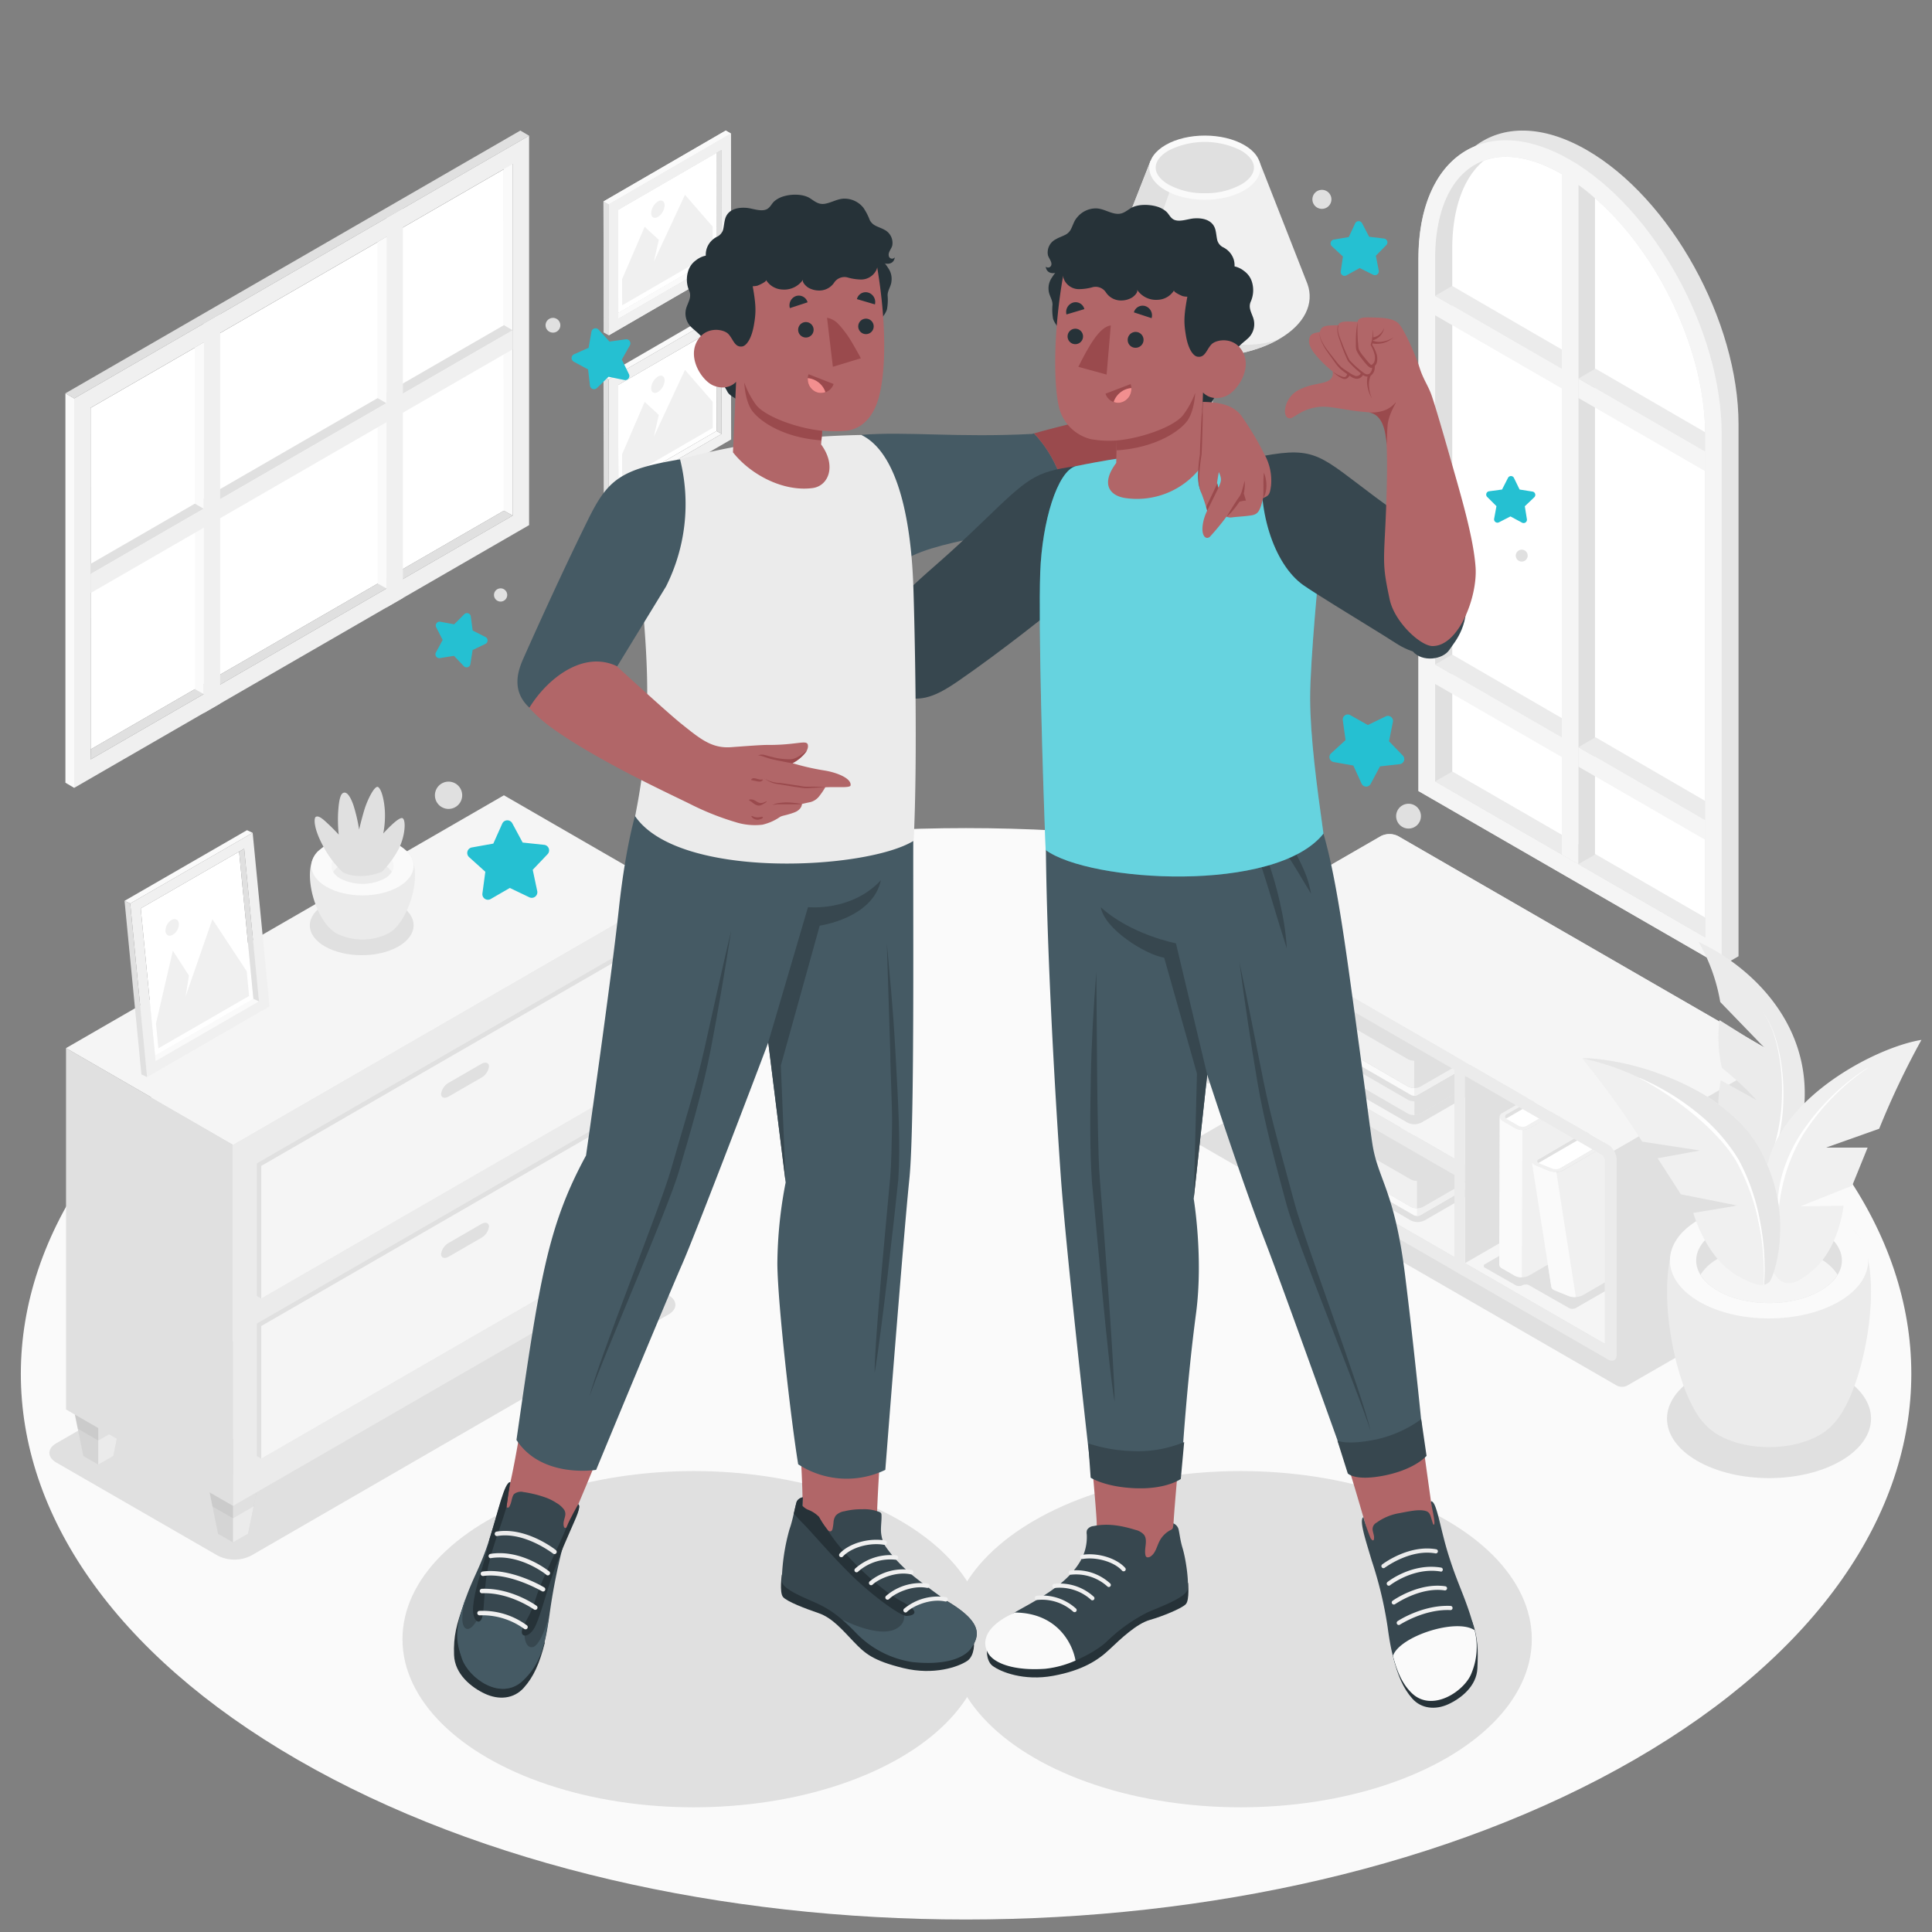 <svg xmlns="http://www.w3.org/2000/svg" viewBox="0 0 500 500"><rect x="0" y="0" width="500" height="500" fill="#808080" stroke="none"/><g id="freepik--Floor--inject-2"><path id="freepik--floor--inject-2" d="M423,455.4c95.53-55.15,95.53-144.57,0-199.72s-250.41-55.16-345.94,0S-18.5,400.25,77,455.4,327.44,510.56,423,455.4Z" style="fill:#fafafa"></path></g><g id="freepik--Shadows--inject-2"><path id="freepik--Shadow--inject-2" d="M295.54,257.78c-9,5.17-9,13.56,0,18.73s23.48,5.17,32.44,0,9-13.56,0-18.73S304.5,252.61,295.54,257.78Z" style="fill:#e0e0e0"></path><path id="freepik--shadow--inject-2" d="M476.49,356.23c10.31,6,10.31,15.78,0,21.8s-27,6-37.33,0-10.31-15.78,0-21.8S466.18,350.21,476.49,356.23Z" style="fill:#e0e0e0"></path><path id="freepik--shadow--inject-2" d="M14.58,373.51,122.67,311.1a9.57,9.57,0,0,1,8.66,0L173,335.19c2.39,1.38,2.39,3.62,0,5L65,402.59a9.57,9.57,0,0,1-8.66,0L14.58,378.51C12.19,377.13,12.19,374.89,14.58,373.51Z" style="fill:#e0e0e0"></path><ellipse id="freepik--shadow--inject-2" cx="321.06" cy="424.22" rx="75.37" ry="43.51" style="fill:#e0e0e0"></ellipse><ellipse id="freepik--shadow--inject-2" cx="179.53" cy="424.22" rx="75.37" ry="43.51" style="fill:#e0e0e0"></ellipse></g><g id="freepik--Windows--inject-2"><g id="freepik--Window--inject-2"><path d="M449.93,109.78c0-26.67-17.57-58.42-39.23-70.93-11.47-6.62-21.79-6.52-29-1-8.92,3.7-14.63,13.95-14.63,29.15V204.72L445.57,250l4.36-2.52Z" style="fill:#e6e6e6"></path><path d="M445.57,250V112.3c0-26.67-17.56-58.43-39.23-70.94s-39.23-1-39.23,25.64V204.72Z" style="fill:#f5f5f5"></path><path d="M441.28,112.3V242.58l-69.87-40.35V67c0-13.33,4.68-22.53,12.57-25.42a16.14,16.14,0,0,1,5.72-1c4.46,0,9.33,1.5,14.5,4.49C424.65,56.89,441.28,87,441.28,112.3Z" style="fill:#e0e0e0"></path><polygon points="371.4 202.23 375.84 199.68 441.28 237.47 441.28 242.58 371.4 202.23" style="fill:#ebebeb"></polygon><path d="M441.28,112.3V237.47l-65.44-37.79V64.44c0-10.59,3-18.57,8.15-22.85a16.14,16.14,0,0,1,5.72-1c4.46,0,9.33,1.5,14.5,4.49C424.65,56.89,441.28,87,441.28,112.3Z" style="fill:#fff"></path><polygon points="408.49 223.64 404.2 221.16 404.2 43.54 408.49 43.54 408.49 223.64" style="fill:#f5f5f5"></polygon><path d="M412.78,51.29V221.17l-4.29,2.47V47.86C410,48.92,411.37,50.05,412.78,51.29Z" style="fill:#e0e0e0"></path><polygon points="371.4 171.96 404.2 190.89 404.2 195.93 371.4 177 371.4 171.96" style="fill:#f5f5f5"></polygon><polygon points="375.84 169.41 371.4 171.96 404.2 190.89 404.2 185.86 375.84 169.41" style="fill:#ebebeb"></polygon><polygon points="408.49 193.37 441.28 212.3 441.28 217.33 408.49 198.41 408.49 193.37" style="fill:#f5f5f5"></polygon><polygon points="412.92 190.81 408.49 193.37 441.28 212.3 441.28 207.27 412.92 190.81" style="fill:#ebebeb"></polygon><polygon points="371.4 76.56 404.2 95.49 404.2 100.53 371.4 81.6 371.4 76.56" style="fill:#f5f5f5"></polygon><polygon points="375.84 74.01 371.4 76.56 404.2 95.49 404.2 90.46 375.84 74.01" style="fill:#ebebeb"></polygon><polygon points="408.49 97.97 441.28 116.9 441.28 121.93 408.49 103 408.49 97.97" style="fill:#f5f5f5"></polygon><polygon points="412.92 95.41 408.49 97.97 441.28 116.9 441.28 111.86 412.92 95.41" style="fill:#ebebeb"></polygon></g><g id="freepik--window--inject-2"><g id="freepik--window--inject-2"><g id="freepik--Frame--inject-2"><polygon points="130.4 41.19 132.69 42.47 132.69 133.44 130.4 132.17 130.4 41.19" style="fill:#fafafa"></polygon><polygon points="130.4 132.17 130.39 43.8 23.45 105.57 23.47 193.93 130.4 132.17" style="fill:#fff"></polygon><path d="M136.93,135.9V35.11l-117.73,68V203.9ZM23.45,196.54v-91l109.23-63.1v91Z" style="fill:#f0f0f0"></path><polygon points="132.69 133.44 130.4 132.17 23.47 193.93 23.45 196.54 132.69 133.44" style="fill:#e0e0e0"></polygon><polygon points="97.74 62.65 100.03 61.33 100.03 152.29 97.74 151.02 97.74 62.65" style="fill:#fafafa"></polygon><polygon points="50.44 89.98 52.73 88.66 52.73 179.63 50.44 178.35 50.44 89.98" style="fill:#fafafa"></polygon><polygon points="19.2 203.9 16.93 202.57 16.93 101.79 19.2 103.11 19.2 203.9" style="fill:#fafafa"></polygon><polygon points="16.93 101.79 19.2 103.11 136.93 35.12 134.66 33.79 16.93 101.79" style="fill:#e0e0e0"></polygon><polygon points="23.45 145.93 23.45 148.57 132.69 85.48 130.41 84.15 23.45 145.93" style="fill:#e0e0e0"></polygon></g><polygon points="23.46 153.47 23.45 148.57 132.69 85.48 132.69 90.39 23.46 153.47" style="fill:#f0f0f0"></polygon><polygon points="52.73 184.54 56.98 182.09 56.98 81.3 52.73 83.75 52.73 184.54" style="fill:#f0f0f0"></polygon><polygon points="100.02 157.21 104.27 154.76 104.27 53.98 100.02 56.42 100.02 157.21" style="fill:#f0f0f0"></polygon><polygon points="52.73 131.67 50.44 130.35 50.44 89.98 52.73 88.66 52.73 131.67" style="fill:#fafafa"></polygon><polygon points="100.01 104.35 97.72 103.03 97.72 62.66 100.01 61.34 100.01 104.35" style="fill:#fafafa"></polygon></g></g></g><g id="freepik--Pictures--inject-2"><g id="freepik--Picture--inject-2"><g id="freepik--frame--inject-2"><polygon points="158.72 81.73 160.02 82.5 186.75 67 185.45 66.22 158.72 81.73" style="fill:#fafafa"></polygon><polygon points="185.45 66.22 160.02 80.97 159.97 54.31 185.4 39.58 185.45 66.22" style="fill:#fff"></polygon><path d="M189.15,34.54,157.51,52.9l.06,33.87,31.65-18.35ZM186.75,67,160,82.5,160,54.31l26.73-15.5Z" style="fill:#f0f0f0"></path><polygon points="186.75 67 185.45 66.22 185.4 39.58 186.7 38.81 186.75 67" style="fill:#e0e0e0"></polygon><polygon points="189.15 34.55 187.82 33.79 156.18 52.14 157.51 52.9 189.15 34.55" style="fill:#fafafa"></polygon><polygon points="156.18 52.14 157.51 52.9 157.57 86.77 156.25 86.01 156.18 52.14" style="fill:#e0e0e0"></polygon></g><g id="freepik--Land--inject-2"><polygon points="184.45 65.43 161.01 79.02 161 72.25 166.84 58.69 170.5 62.07 169.2 67.75 177.27 50.41 184.44 58.66 184.45 65.43" style="fill:#f0f0f0"></polygon><path d="M170.26,52.14a3.84,3.84,0,0,0-1.73,3c0,1.11.78,1.56,1.74,1a3.84,3.84,0,0,0,1.73-3C172,52,171.22,51.59,170.26,52.14Z" style="fill:#f0f0f0"></path></g></g><g id="freepik--picture--inject-2"><g id="freepik--frame--inject-2"><polygon points="158.72 81.73 160.02 82.5 186.75 67 185.45 66.22 158.72 81.73" style="fill:#fafafa"></polygon><polygon points="185.45 66.22 160.02 80.97 159.97 54.31 185.4 39.58 185.45 66.22" style="fill:#fff"></polygon><path d="M189.15,34.54,157.51,52.9l.06,33.87,31.65-18.36ZM186.75,67,160,82.5,160,54.31l26.73-15.5Z" style="fill:#f0f0f0"></path><polygon points="186.75 67 185.45 66.22 185.4 39.58 186.7 38.81 186.75 67" style="fill:#e0e0e0"></polygon><polygon points="189.15 34.55 187.82 33.79 156.18 52.14 157.51 52.9 189.15 34.55" style="fill:#fafafa"></polygon><polygon points="156.18 52.14 157.51 52.9 157.57 86.77 156.25 86.01 156.18 52.14" style="fill:#e0e0e0"></polygon></g><g id="freepik--land--inject-2"><polygon points="184.45 65.43 161.01 79.02 161 72.25 166.84 58.69 170.5 62.07 169.2 67.75 177.27 50.41 184.44 58.66 184.45 65.43" style="fill:#f0f0f0"></polygon><path d="M170.26,52.14a3.84,3.84,0,0,0-1.73,3c0,1.11.78,1.56,1.74,1a3.84,3.84,0,0,0,1.73-3C172,52,171.22,51.59,170.26,52.14Z" style="fill:#f0f0f0"></path></g></g><g id="freepik--picture--inject-2"><g id="freepik--frame--inject-2"><polygon points="158.72 127.04 160.02 127.81 186.75 112.31 185.45 111.54 158.72 127.04" style="fill:#fafafa"></polygon><polygon points="185.45 111.54 160.02 126.28 159.97 99.63 185.4 84.89 185.45 111.54" style="fill:#fff"></polygon><path d="M189.15,79.86,157.51,98.21l.06,33.87,31.65-18.35Zm-2.4,32.45L160,127.81,160,99.63,186.7,84.12Z" style="fill:#f0f0f0"></path><polygon points="186.75 112.31 185.45 111.54 185.4 84.89 186.7 84.12 186.75 112.31" style="fill:#e0e0e0"></polygon><polygon points="189.15 79.86 187.82 79.1 156.18 97.45 157.51 98.21 189.15 79.86" style="fill:#fafafa"></polygon><polygon points="156.18 97.45 157.51 98.21 157.57 132.08 156.25 131.32 156.18 97.45" style="fill:#e0e0e0"></polygon></g><g id="freepik--land--inject-2"><polygon points="184.45 110.74 161.01 124.34 161 117.56 166.84 104 170.5 107.38 169.2 113.06 177.27 95.72 184.44 103.97 184.45 110.74" style="fill:#f0f0f0"></polygon><path d="M170.26,97.45a3.85,3.85,0,0,0-1.73,3c0,1.11.78,1.56,1.74,1a3.82,3.82,0,0,0,1.73-3C172,97.35,171.22,96.9,170.26,97.45Z" style="fill:#f0f0f0"></path></g></g></g><g id="freepik--Lamp--inject-2"><g id="freepik--lamp--inject-2"><path d="M331.27,261.45h0c0-2.88-1.88-5.76-5.69-8-7.62-4.4-20-4.4-27.6,0-3.81,2.2-5.7,5.08-5.69,8h0v2.7h0c.05,2.85,1.95,5.68,5.71,7.85,7.62,4.4,20,4.4,27.6,0,3.76-2.17,5.67-5,5.71-7.85h0Z" style="fill:#e0e0e0"></path><path d="M298,253.49c-7.62,4.4-7.62,11.53,0,15.93s20,4.4,27.6,0,7.62-11.53,0-15.93S305.58,249.09,298,253.49Z" style="fill:#f0f0f0"></path><path d="M309.75,82.79h4.11V259.34h0a1,1,0,0,1-.58.94,3.24,3.24,0,0,1-2.91,0,1,1,0,0,1-.58-.94h0Z" style="fill:#e0e0e0"></path><path d="M285.25,73.52h0l12.51-31.89h28.11l12.51,31.89h0c1.78,5-.66,10.38-7.37,14.25-10.59,6.11-27.76,6.11-38.36,0C285.92,83.9,283.47,78.51,285.25,73.52Z" style="fill:#f0f0f0"></path><path d="M299.09,79.58c-5.09-8.28,1.42-23.93,6.21-37v-.94h-7.55L285.24,73.52h0c-1.78,5,.67,10.38,7.37,14.25,10.6,6.11,27.77,6.11,38.36,0C321.41,91.52,304.18,87.85,299.09,79.58Z" style="fill:#e0e0e0"></path><path d="M322,49.27c-5.62,3.24-14.73,3.24-20.35,0s-5.61-8.5,0-11.75,14.73-3.24,20.35,0S327.59,46,322,49.27Z" style="fill:#fafafa"></path><path d="M311.8,50a18.94,18.94,0,0,0,9.34-2.21c2.18-1.25,3.38-2.83,3.38-4.42s-1.2-3.17-3.38-4.43a20.82,20.82,0,0,0-18.67,0c-2.18,1.26-3.38,2.83-3.38,4.43s1.2,3.17,3.38,4.42A18.9,18.9,0,0,0,311.8,50Z" style="fill:#e0e0e0"></path></g></g><g id="freepik--Furnitures--inject-2"><g id="freepik--Drawer--inject-2"><path id="freepik--shadow--inject-2" d="M468,331.59l-46.89,27a3,3,0,0,1-2.68,0L310,296a.82.82,0,0,1,0-1.55l46.89-27a3,3,0,0,1,2.68,0L468,330A.82.82,0,0,1,468,331.59Z" style="fill:#e0e0e0"></path><g id="freepik--tv-stand--inject-2"><path d="M319.84,296.27l96.33,55.58a5,5,0,0,0,4.47,0l37.52-21.66a4.94,4.94,0,0,0,2.24-3.88V275.84a4.93,4.93,0,0,0-2.24-3.87l-96.33-55.58a4.9,4.9,0,0,0-4.47,0l-37.52,21.66a4.93,4.93,0,0,0-2.24,3.87v50.47A4.94,4.94,0,0,0,319.84,296.27Z" style="fill:#e0e0e0"></path><path d="M363.38,269.34a2.07,2.07,0,0,1-.69-1.19l-42,24.24a2.09,2.09,0,0,0,.69,1.2l93.91,54.18,42-24.24Z" style="fill:#f5f5f5"></path><path id="freepik--shadow--inject-2" d="M388.94,304.14,368.7,315.83a4,4,0,0,1-3.63,0l-25-14.57a1.11,1.11,0,0,1,0-2.1l20.24-11.68a4,4,0,0,1,3.63,0l25,14.57A1.1,1.1,0,0,1,388.94,304.14Z" style="fill:#e0e0e0"></path><path d="M386.38,301.89v1.72l-18.73,10.82a1.68,1.68,0,0,1-.68.24,1.79,1.79,0,0,1-1.19-.24l-23.67-13.64V299l23,13.31a3.56,3.56,0,0,0,3.24,0Z" style="fill:#fafafa"></path><path d="M386.38,301.89v1.72l-18.73,10.82a1.68,1.68,0,0,1-.68.24h-.27v-2a3.3,3.3,0,0,0,1.63-.39Z" style="fill:#f0f0f0"></path><path d="M368.33,312.31l18.05-10.42a3.57,3.57,0,0,0,1.62-2.81v-3.34a3.55,3.55,0,0,0-1.62-2.8l-23-13.25a3.56,3.56,0,0,0-3.24,0l-18.05,10.42a3.58,3.58,0,0,0-1.62,2.8v3.34a3.47,3.47,0,0,0,1.62,2.75l23,13.31A3.56,3.56,0,0,0,368.33,312.31Z" style="fill:#f0f0f0"></path><path d="M366.71,288.89l19.67,4.05a3.55,3.55,0,0,1,1.62,2.8v3.34a3.57,3.57,0,0,1-1.62,2.81l-18.05,10.42a3.29,3.29,0,0,1-1.62.39Z" style="fill:#e0e0e0"></path><path d="M386.38,294.81l-18.05,10.42a3.56,3.56,0,0,1-3.24,0l-23-13.25a1,1,0,0,1,0-1.87l18.05-10.42a3.56,3.56,0,0,1,3.24,0l23,13.25A1,1,0,0,1,386.38,294.81Z" style="fill:#e0e0e0"></path><path d="M366,291.86c1,.56,1,1.45,0,2a3.88,3.88,0,0,1-3.48,0c-1-.55-1-1.44,0-2A3.88,3.88,0,0,1,366,291.86Z" style="fill:#fafafa"></path><path d="M345.05,295.45a1.4,1.4,0,0,1,.64,1.1c0,.41-.29.59-.64.39a1.41,1.41,0,0,1-.63-1.11C344.42,295.42,344.7,295.25,345.05,295.45Z" style="fill:#fafafa"></path><path d="M345.05,297.9a1.4,1.4,0,0,1,.64,1.1c0,.41-.29.58-.64.38a1.37,1.37,0,0,1-.63-1.1C344.42,297.87,344.7,297.7,345.05,297.9Z" style="fill:#fafafa"></path><polygon points="362.69 243.48 320.7 267.73 379.51 301.65 421.51 277.4 362.69 243.48" style="fill:#f5f5f5"></polygon><polygon points="320.7 267.73 320.7 271.96 379.15 305.67 379.15 301.44 320.7 267.73" style="fill:#ebebeb"></polygon><path id="freepik--shadow--inject-2" d="M388.1,278.84l-20.24,11.68a4,4,0,0,1-3.63,0l-39-22.49a1.11,1.11,0,0,1,0-2.1l20.24-11.68a4,4,0,0,1,3.63,0l39,22.49A1.11,1.11,0,0,1,388.1,278.84Z" style="fill:#e0e0e0"></path><g id="freepik--Console--inject-2"><path d="M367.6,288.16l18-10.42a3.55,3.55,0,0,0,1.62-2.8v.2a3.58,3.58,0,0,0-1.62-2.8l-36.3-21a3.56,3.56,0,0,0-3.24,0L328.07,261.8a3.57,3.57,0,0,0-1.62,2.81v-.21a3.58,3.58,0,0,0,1.62,2.81l36.3,21A3.56,3.56,0,0,0,367.6,288.16Z" style="fill:#f0f0f0"></path><path d="M366,261l19.67,11.36a3.58,3.58,0,0,1,1.62,2.8v-.2a3.55,3.55,0,0,1-1.62,2.8l-18,10.42a3.29,3.29,0,0,1-1.62.39Z" style="fill:#e0e0e0"></path><path d="M385.66,274.21l-18.05,10.42a3.62,3.62,0,0,1-3.24,0l-36.3-21a1,1,0,0,1,0-1.87l18.05-10.42a3.56,3.56,0,0,1,3.24,0l36.3,21A1,1,0,0,1,385.66,274.21Z" style="fill:#e0e0e0"></path><path d="M385.66,270.78v1.73l-18.74,10.81a1.64,1.64,0,0,1-.67.24,1.78,1.78,0,0,1-1.19-.24l-37-21.35v-1.78l36.3,21a3.28,3.28,0,0,0,1.61.39,3.33,3.33,0,0,0,1.63-.39Z" style="fill:#fafafa"></path><path d="M385.66,270.78v1.73l-18.74,10.81a1.64,1.64,0,0,1-.67.24H366v-2a3.33,3.33,0,0,0,1.63-.39Z" style="fill:#f0f0f0"></path><path d="M367.61,281.2l18.05-10.42a3.6,3.6,0,0,0,1.62-2.81v-3.33a3.58,3.58,0,0,0-1.62-2.81l-36.3-21a3.56,3.56,0,0,0-3.24,0l-18.05,10.42a3.58,3.58,0,0,0-1.62,2.81v3.34a3.48,3.48,0,0,0,1.62,2.75l36.3,21A3.56,3.56,0,0,0,367.61,281.2Z" style="fill:#f0f0f0"></path><path d="M366,250.47l19.67,11.36a3.58,3.58,0,0,1,1.62,2.81V268a3.6,3.6,0,0,1-1.62,2.81L367.61,281.2a3.29,3.29,0,0,1-1.62.39Z" style="fill:#e0e0e0"></path><path d="M385.66,263.7l-18.05,10.42a3.56,3.56,0,0,1-3.24,0l-36.3-21a1,1,0,0,1,0-1.87l18.05-10.42a3.56,3.56,0,0,1,3.24,0l36.3,21A1,1,0,0,1,385.66,263.7Z" style="fill:#e0e0e0"></path><path d="M360.48,255.42c2,1.15,2,3,0,4.16a8.09,8.09,0,0,1-7.24,0c-2-1.14-2-3,0-4.16A8,8,0,0,1,360.48,255.42Z" style="fill:#fafafa"></path><path d="M331,256.64a1.37,1.37,0,0,1,.63,1.1c0,.41-.28.58-.63.38a1.39,1.39,0,0,1-.63-1.1C330.38,256.61,330.66,256.44,331,256.64Z" style="fill:#fafafa"></path><path d="M331,259.08a1.41,1.41,0,0,1,.63,1.11c0,.41-.28.58-.63.38a1.39,1.39,0,0,1-.63-1.1C330.38,259.06,330.66,258.89,331,259.08Z" style="fill:#fafafa"></path></g><polygon points="379.15 326.9 421.15 302.66 421.15 254.21 379.15 278.46 379.15 326.9" style="fill:#e0e0e0"></polygon><polygon points="376.41 273.26 376.41 328.9 379.15 330.48 379.15 274.84 376.41 273.26" style="fill:#ebebeb"></polygon><g id="freepik--Books--inject-2"><path d="M384.36,327.13l25.3-14.58a1.93,1.93,0,0,1,1.72,0l20,11.39a.52.52,0,0,1,0,1L407.8,338.52a1.89,1.89,0,0,1-1.73,0l-10.34-5.89a1.89,1.89,0,0,0-1.73,0h0a1.93,1.93,0,0,1-1.72,0l-7.92-4.51A.52.52,0,0,1,384.36,327.13Z" style="fill:#e0e0e0"></path><g id="freepik--Book--inject-2"><polygon points="408.66 277.44 388.76 289.07 388.67 327.21 408.56 315.58 408.66 277.44" style="fill:#e0e0e0"></polygon><path d="M389.4,289.71l19.26-11.19a8,8,0,0,0,4.39,2.42L394,292.07A18.57,18.57,0,0,1,389.4,289.71Z" style="fill:#fff"></path><path d="M395.8,292a4.07,4.07,0,0,1-3.69,0l-3.23-1.87a1.12,1.12,0,0,1,0-2.13l19-11,.8.46L390,288.35a.68.68,0,0,0,0,1.29l3,1.71a2.45,2.45,0,0,0,2.22,0l18.65-10.89.91.53Z" style="fill:#f0f0f0"></path><path d="M414.78,281l-.1,38.13-19,11a4.1,4.1,0,0,1-3.69,0l-3.23-1.87a1.27,1.27,0,0,1-.76-1.07l.09-38.13a1.3,1.3,0,0,0,.77,1.06l3.23,1.87a4,4,0,0,0,3.69,0Z" style="fill:#f0f0f0"></path><path d="M394,292.45a3.71,3.71,0,0,1-1.84-.44l-3.23-1.87a1.3,1.3,0,0,1-.77-1.06L388,327.21a1.27,1.27,0,0,0,.76,1.07l3.23,1.87a3.72,3.72,0,0,0,1.85.43Z" style="fill:#fafafa"></path></g><g id="freepik--book--inject-2"><polygon points="415.52 289.89 397.09 300.67 402.15 333.05 420.57 322.28 415.52 289.89" style="fill:#e0e0e0"></polygon><path d="M397.82,301.17l17.84-10.36a9.7,9.7,0,0,0,4.74,1.85L402.72,303A23.31,23.31,0,0,1,397.82,301.17Z" style="fill:#fff"></path><path d="M404.56,302.83a4.76,4.76,0,0,1-3.71.18l-3.5-1.44c-1.1-.45-1.23-1.27-.28-1.82l17.58-10.21.87.35L398.23,300c-.57.33-.49.82.17,1.09l3.25,1.32a2.86,2.86,0,0,0,2.23-.11l17.29-10.08,1,.4Z" style="fill:#f0f0f0"></path><path d="M422.15,292.62,427.2,325l-17.58,10.21a4.71,4.71,0,0,1-3.71.17L402.4,334c-.55-.22-.85-.54-.91-.87l-5.05-32.38c.05.33.36.64.91.87l3.5,1.44a4.76,4.76,0,0,0,3.71-.17Z" style="fill:#f0f0f0"></path><path d="M402.77,303.3a4.59,4.59,0,0,1-1.92-.29l-3.5-1.44c-.55-.23-.86-.54-.91-.87l5.05,32.38c.06.33.36.65.91.87l3.51,1.44a4.57,4.57,0,0,0,1.91.29Z" style="fill:#fafafa"></path></g></g><path d="M416.7,349.1l-2.49,1.62,2,1.13a5,5,0,0,0,4.47,0l19.95-11.51,17.57-10.15a4.94,4.94,0,0,0,2.24-3.88V275.84a4.55,4.55,0,0,0-.66-2.21L416.42,298.5Z" style="fill:#e0e0e0"></path><path d="M416.17,296.21l-96.33-55.58c-1.24-.71-2.24-.13-2.24,1.29v50.47a4.94,4.94,0,0,0,2.24,3.88l96.33,55.58c1.23.71,2.24.14,2.24-1.29V300.09A5,5,0,0,0,416.17,296.21Zm-.87,51.56-93.91-54.18a2.09,2.09,0,0,1-.69-1.2V244.71l93.92,54.19a2,2,0,0,1,.68,1.19Z" style="fill:#ebebeb"></path><path d="M459.74,273.63l-42.05,24.15a4.5,4.5,0,0,0-1.52-1.57l-96.33-55.58c-1-.6-1.9-.29-2.17.65a5,5,0,0,1,2.17-3.23l37.52-21.66a5,5,0,0,1,4.47,0L458.16,272A4.52,4.52,0,0,1,459.74,273.63Z" style="fill:#f5f5f5"></path></g></g><g id="freepik--drawer--inject-2"><polygon points="68.23 376.98 64.21 396.93 60.3 399.18 56.43 396.95 52.37 376.98 60.3 372.4 68.23 376.98" style="fill:#e0e0e0"></polygon><polygon points="68.23 376.98 64.21 396.93 60.3 399.18 56.43 396.95 52.37 376.98 60.3 372.4 68.23 376.98" style="opacity:0.05"></polygon><polygon points="60.3 399.18 60.3 381.56 68.23 376.98 64.21 396.93 60.3 399.18" style="fill:#ebebeb"></polygon><polygon points="68.23 376.98 65.63 389.86 60.3 392.94 54.99 389.87 52.37 376.98 60.3 372.4 68.23 376.98" style="opacity:0.05"></polygon><polygon points="33.36 356.85 29.34 376.8 25.43 379.05 21.56 376.81 17.5 356.85 25.43 352.27 33.36 356.85" style="fill:#e0e0e0"></polygon><polygon points="33.36 356.85 29.34 376.8 25.43 379.05 21.56 376.81 17.5 356.85 25.43 352.27 33.36 356.85" style="opacity:0.05"></polygon><polygon points="25.43 379.05 25.43 361.43 33.36 356.85 29.34 376.8 25.43 379.05" style="fill:#ebebeb"></polygon><polygon points="33.36 356.85 30.77 369.73 25.43 372.81 20.12 369.74 17.5 356.85 25.43 352.27 33.36 356.85" style="opacity:0.05"></polygon><polygon points="171.37 317.43 167.35 337.38 163.44 339.63 159.57 337.4 155.51 317.43 163.44 312.85 171.37 317.43" style="opacity:0.05"></polygon><polygon points="163.44 339.63 163.44 322.01 171.37 317.43 167.35 337.38 163.44 339.63" style="fill:#ebebeb"></polygon><polygon points="171.37 317.43 168.77 330.31 163.44 333.39 158.13 330.32 155.51 317.43 163.44 312.85 171.37 317.43" style="opacity:0.05"></polygon><g id="freepik--Cabinet--inject-2"><g id="freepik--cabinet--inject-2"><polygon points="60.3 389.72 17.09 364.77 17.09 271.25 60.3 296.2 60.3 389.72" style="fill:#e0e0e0"></polygon><polygon points="60.3 296.2 173.62 230.77 173.62 324.3 60.3 389.72 60.3 296.2" style="fill:#ebebeb"></polygon><polygon points="173.62 230.77 60.3 296.2 17.09 271.25 130.41 205.82 173.62 230.77" style="fill:#f5f5f5"></polygon><polygon points="66.47 342.53 167.44 284.23 167.44 318.55 168.58 319.21 67.61 377.5 66.47 376.85 66.47 342.53" style="fill:#e0e0e0"></polygon><polygon points="67.61 343.18 168.58 284.89 168.58 319.21 67.61 377.5 67.61 343.18" style="fill:#f5f5f5"></polygon><path d="M116.15,321.64l8.4-4.85c1.09-.63,2-.34,2,.65a4,4,0,0,1-2,2.92l-8.4,4.85c-1.09.63-2,.34-2-.65A4,4,0,0,1,116.15,321.64Z" style="fill:#e0e0e0"></path><polygon points="66.47 301.08 167.44 242.79 167.44 277.11 168.58 277.76 67.61 336.06 66.47 335.4 66.47 301.08" style="fill:#e0e0e0"></polygon><polygon points="67.61 301.74 168.58 243.44 168.58 277.76 67.61 336.06 67.61 301.74" style="fill:#f5f5f5"></polygon><path d="M116.15,280.2l8.4-4.85c1.09-.63,2-.34,2,.64a3.92,3.92,0,0,1-2,2.92l-8.4,4.85c-1.09.63-2,.34-2-.64A4,4,0,0,1,116.15,280.2Z" style="fill:#e0e0e0"></path></g></g><g id="freepik--Pot--inject-2"><path d="M103.11,234c5.24,3,5.24,7.93,0,10.95s-13.73,3-19,0S78.9,237,84.14,234,97.87,231,103.11,234Z" style="fill:#e0e0e0"></path><path d="M85.28,240.15c-4.56-4.65-7.24-16.28-2.79-20h22.64c4.45,3.69,1.77,15.31-2.79,20l-.12.12-.16.16-.41.36-.11.09a3.18,3.18,0,0,1-.35.26,5.36,5.36,0,0,1-.59.38,15,15,0,0,1-13.58,0h0a6.51,6.51,0,0,1-.59-.38,3.92,3.92,0,0,1-.32-.25l-.13-.1a3.51,3.51,0,0,1-.4-.36l-.18-.17Z" style="fill:#ebebeb"></path><path d="M103.16,218.69c5.17,3,5.17,7.82,0,10.8s-13.54,3-18.7,0-5.17-7.81,0-10.8S98,215.71,103.16,218.69Z" style="fill:#fafafa"></path><path d="M99.5,220.81c3.14,1.81,3.14,4.75,0,6.57a12.6,12.6,0,0,1-11.38,0c-3.14-1.82-3.14-4.76,0-6.57A12.54,12.54,0,0,1,99.5,220.81Z" style="fill:#f5f5f5"></path><path d="M88.12,223.93a12.54,12.54,0,0,1,11.38,0,5.2,5.2,0,0,1,1.88,1.72,5.31,5.31,0,0,1-1.88,1.73,12.6,12.6,0,0,1-11.38,0,5.22,5.22,0,0,1-1.88-1.73A5.12,5.12,0,0,1,88.12,223.93Z" style="fill:#ebebeb"></path><path d="M98.81,225.65a25.88,25.88,0,0,0,4.11-5.47c1.9-3.36,2.25-7.86,1.27-8.42s-5,3.94-5,3.94a24.31,24.31,0,0,0,.42-5.74c-.17-3-.9-5.72-1.75-6.27s-2.78,3.23-3.6,6-1.32,5-1.32,5a42.53,42.53,0,0,0-1.47-6.3c-1-2.84-1.9-3.49-2.61-3.2s-1.16,1.6-1.37,5.39a37.94,37.94,0,0,0,.17,5.41s-1.41-1.55-3-3c-1.72-1.65-2.46-1.88-2.95-1.57s-.63,2.89,2,7.71a26.85,26.85,0,0,0,5,6.61S92.51,228,98.81,225.65Z" style="fill:#e0e0e0"></path></g><g id="freepik--picture--inject-2"><g id="freepik--frame--inject-2"><polygon points="38.82 273.93 40.27 274.63 67.03 259.17 65.58 258.48 38.82 273.93" style="fill:#fafafa"></polygon><polygon points="65.58 258.48 40.13 273.17 36.42 235.09 61.88 220.4 65.58 258.48" style="fill:#fff"></polygon><path d="M65.39,215.53,33.7,233.82l4.37,44.92,31.68-18.3ZM67,259.17,40.27,274.63l-3.85-39.54,26.77-15.45Z" style="fill:#f0f0f0"></path><polygon points="67.03 259.17 65.58 258.48 61.88 220.4 63.19 219.64 67.03 259.17" style="fill:#e0e0e0"></polygon><polygon points="65.39 215.53 63.92 214.85 32.23 233.14 33.7 233.82 65.39 215.53" style="fill:#fafafa"></polygon><polygon points="32.23 233.14 33.7 233.82 38.07 278.74 36.6 278.06 32.23 233.14" style="fill:#e0e0e0"></polygon></g><g id="freepik--land--inject-2"><polygon points="64.47 257.75 40.99 271.3 40.37 264.89 44.73 246.04 48.9 252.47 48.03 257.89 54.97 237.9 63.84 251.34 64.47 257.75" style="fill:#f0f0f0"></polygon><path d="M44.37,238.11a3.32,3.32,0,0,0-1.55,2.9c.1,1.05,1,1.45,1.92.89a3.28,3.28,0,0,0,1.55-2.9C46.19,238,45.33,237.55,44.37,238.11Z" style="fill:#f0f0f0"></path></g></g></g></g><g id="freepik--Plant--inject-2"><g id="freepik--plant--inject-2"><g id="freepik--pot--inject-2"><g id="freepik--pot--inject-2"><path d="M474.38,368.64c8.85-9.14,14.05-42.86,5.42-50.1H435.85c-8.63,7.24-3.43,40.95,5.41,50.09.08.09.17.17.25.25l.3.3c.25.25.52.49.8.72l.21.17c.22.17.44.35.67.51a11.17,11.17,0,0,0,1.15.74c7.28,4.25,19.09,4.25,26.37,0h0a13.28,13.28,0,0,0,1.16-.74c.22-.16.42-.32.62-.48l.26-.21a10.21,10.21,0,0,0,.77-.69l.35-.35Z" style="fill:#ebebeb"></path><path d="M439.67,315.62c-10,5.85-10,15.34,0,21.2s26.28,5.85,36.31,0,10-15.35,0-21.2S449.7,309.76,439.67,315.62Z" style="fill:#fafafa"></path><path d="M444.49,318.43c-7.36,4.3-7.36,11.27,0,15.57s19.3,4.3,26.67,0,7.36-11.27,0-15.57S451.86,314.13,444.49,318.43Z" style="fill:#e0e0e0"></path><path d="M471.16,325.82c-7.37-4.3-19.3-4.3-26.67,0a12.31,12.31,0,0,0-4.41,4.09,12.31,12.31,0,0,0,4.41,4.09c7.37,4.3,19.3,4.3,26.67,0a12.31,12.31,0,0,0,4.41-4.09A12.31,12.31,0,0,0,471.16,325.82Z" style="fill:#f5f5f5"></path></g><g id="freepik--Plants--inject-2"><path d="M445.2,259.32,457,271.52,445,264a35.4,35.4,0,0,0,.63,12.38,79.51,79.51,0,0,1,9,8.35l-9.28-5.15s-1.52,6.36-.13,16.55c.37,2.67,2.61,8,4,11.89a43.4,43.4,0,0,0,2.2,5.28c0,.11.1.21.15.32,2.41-1,4.9-1.92,7.47-2.8,2-3.1,5.13-11,6.75-17.6,6.18-25.24-11.25-42.47-26.18-49.44A46.93,46.93,0,0,1,445.2,259.32Z" style="fill:#ebebeb"></path><path d="M456.09,261.84c2.34,3.06,3.45,6.84,4.19,10.56a52.43,52.43,0,0,1,.88,11.39,48.49,48.49,0,0,1-5.71,21.87h0a.38.38,0,1,0,.66.36h0a49,49,0,0,0,5.44-22.23,52.94,52.94,0,0,0-1.08-11.44C459.66,268.64,458.48,264.87,456.09,261.84Z" style="fill:#fff"></path><path d="M497.27,269.12v0a211.16,211.16,0,0,0-10.94,23L472.59,297l10.75,0-4,9.86-13.4,5.34,11.17-.16S476,323.09,469,328.89c-3.86,3.2-5.71,3.59-7.39,2.94-2.06-.78-3.49-3.66-5-8.07s-1.6-13.85,1.11-23.5a28.21,28.21,0,0,1,3.29-7.34C469.18,279.65,487.64,270.68,497.27,269.12Z" style="fill:#f0f0f0"></path><path d="M483.31,276.36a58.59,58.59,0,0,0-17.26,17.06,39.46,39.46,0,0,0-5,11.18,37.54,37.54,0,0,0-1,12.16,0,0,0,0,0,.08,0,48,48,0,0,1,1.71-11.95,44.62,44.62,0,0,1,4.73-11.06,59.73,59.73,0,0,1,16.76-17.32,0,0,0,0,0,0-.06A0,0,0,0,0,483.31,276.36Z" style="fill:#fff"></path><path d="M409.47,273.92h0a34.13,34.13,0,0,1,4.26.19,68,68,0,0,1,16.29,4c2,.72,3.9,1.54,5.82,2.46,1,.46,1.92.94,2.85,1.45a47.3,47.3,0,0,1,12.49,9.44,29.75,29.75,0,0,1,4.29,6c.16.28.32.55.46.84h0c.37.74.69,1.47,1,2.2a40.77,40.77,0,0,1,3.68,20c-.18,4.86-1.83,10.41-2.78,11.33a2.53,2.53,0,0,1-.42.31c-1.38.88-3.59.37-7.7-1.94-8.25-4.61-11.49-16.3-11.49-16.3L449.69,312,435,309.08l-6-9.33,11-2-15-2.3a219.85,219.85,0,0,0-15.53-21.51l0,0Z" style="fill:#f0f0f0"></path><path d="M413.73,274.11a68,68,0,0,1,16.29,4c2,.72,3.9,1.54,5.82,2.46,1,.46,1.92.94,2.85,1.45a47.3,47.3,0,0,1,12.49,9.44,29.75,29.75,0,0,1,4.29,6c.16.28.32.55.46.84h0c.37.74.69,1.47,1,2.2a40.77,40.77,0,0,1,3.68,20c-.18,4.86-1.83,10.41-2.78,11.33a2.53,2.53,0,0,1-.42.31,2.41,2.41,0,0,1-.91.33c1-7.53-2.68-26.63-8.29-34.48-5.84-8.17-19.68-20-38.71-24.11v0A35.51,35.51,0,0,1,413.73,274.11Z" style="fill:#e6e6e6"></path><path d="M456.55,332.54a64.69,64.69,0,0,0-1.08-16.66,53.75,53.75,0,0,0-5.53-15.8,47,47,0,0,0-11.18-12.49,63,63,0,0,0-14.35-8.6,0,0,0,0,0-.06,0,0,0,0,0,0,0,.06,82.46,82.46,0,0,1,13.8,9.24,62.15,62.15,0,0,1,6.06,5.64,37,37,0,0,1,5.07,6.5A53.47,53.47,0,0,1,455,316a64.42,64.42,0,0,1,1.45,16.56s0,.05,0,.05A0,0,0,0,0,456.55,332.54Z" style="fill:#fff"></path></g></g></g></g><g id="freepik--Characters--inject-2"><g id="freepik--Twins--inject-2"><path d="M267.12,112.3c-19.32,1-32.52-.69-44.2.24l11.68,32.11c8.46-5.29,34.93-7.67,42.18-10.38-.64-8.11-3.45-16.05-9.18-22.11Z" style="fill:#455a64"></path><path d="M267.6,112.16c5.73,6.06,8.54,14,9.18,22.11l.25-.09c6.89-2.75,31.92-17.05,31.92-17.05V102.27S281.06,108.36,267.6,112.16Z" style="fill:#9a4a4d"></path><path d="M278.37,120.65c-10.7,1.49-12.24,3-24.2,14.53-10.18,9.8-12.33,11.15-17.82,16.3s-8.14,7.26-9.81,11.21c-3,7.06.47,15.35,5,17,6.1,2.25,9.87,1.08,16.34-3.36,11.62-8,24.2-18.16,24.2-18.16Z" style="fill:#37474f"></path><path d="M167.7,208.43c-3.36,8.38-4.93,20.2-7.33,39.59-2.35,19-4.14,32-5.86,50.58-2.34,4.94-11.34,18.93-14.79,39.2-2,11.71-5,34.11-7.63,45.78l-1.84,7.15c1,9,13.93,10.59,16,5.47a45.49,45.49,0,0,0,3.42-6.91c6.8-16,19.37-47.63,24.27-59.86,3.8-9.49,17.46-44,24.88-62.7l5.6,40.52s-4,13.18-.59,40.2c1.62,12.67,3.69,24.52,3.9,42.38,0,1.91,1.71,4.72,1.64,6.63,0,.55,1.3,2.44,6.51,3.55s10.93-2.14,10.94-2.92c.27-19.7,4.91-70.08,5.86-83.27,2.33-32.45,3.49-84.61,3.5-105.39Z" style="fill:#b16668"></path><path d="M251.89,424.75c.33,0,.42,3.73-1.54,5.07-2.27,1.55-8.66,3.81-16.56,1.88s-9.95-3.79-12.86-6.83-5.54-6.18-9.07-7.39c-3.29-1.12-8.27-3-9.23-4.2s-.29-5.77-.29-5.77Z" style="fill:#263238"></path><path d="M207.64,387.79a1.44,1.44,0,0,0-1.48.95c-.39,1.25-1.07,4.93-1.83,7a52.85,52.85,0,0,0-2,13.42c.18,2.42,7,4.67,10.33,6.39s5.82,3.9,9.13,7.3a24.77,24.77,0,0,0,14.2,7.08c6.18.64,13.36-.59,15.28-3.27,2.36-3.33,3-6.7-5.66-12-1.64-1-6.64-4.73-8.57-6.27a39.91,39.91,0,0,1-5.84-5.56,31.37,31.37,0,0,1-2.07-2.68,7.92,7.92,0,0,1-1-2.73c-.35-1.75.08-3.55,0-5.33a1,1,0,0,0-.11-.48,1,1,0,0,0-.38-.29,10.79,10.79,0,0,0-4.47-.73,18.18,18.18,0,0,0-4.63.52,3.81,3.81,0,0,0-2.22,1.09,3.37,3.37,0,0,0-.6,1.67,11.78,11.78,0,0,1-.25,1.77,1,1,0,0,1-.3.56c-.34.28-.81,0-1.05-.3a23.27,23.27,0,0,1-2.14-3.24c-.38-.59-2.28-1.15-2.78-1.63a17,17,0,0,1-1.45-1.19C207.23,389.21,207.58,388.53,207.64,387.79Z" style="fill:#37474f"></path><path d="M221.77,422.81a50.56,50.56,0,0,0-3.89-3.73h0s9.33,4.95,14,2.46c3-1.61,1.94-4.08,1.95-4.83s7.29-3.17,10.05-3.19h0c.72.5,1.32.91,1.69,1.14,8.69,5.27,8,8.64,5.66,12-1.92,2.68-7.21,4.36-15.19,3.47A25.46,25.46,0,0,1,221.77,422.81Z" style="fill:#455a64"></path><path d="M233.34,414.44c5.45,2.92,2.9,3.71,1.28,3.76s-9.15-5.48-14.48-10.76c-5.57-5.51-10.31-11.2-12.38-13.23-.77-.75-1.59-1.67-2.32-2.51.29-1.24.54-2.37.72-3a2.06,2.06,0,0,1,1.63-1.22l-.06,2.31a4.47,4.47,0,0,0,1.57,1,7.39,7.39,0,0,1,2.66,1.79,23.27,23.27,0,0,0,2.14,3.24C218.37,402.76,227.9,411.53,233.34,414.44Z" style="fill:#263238"></path><path d="M234.31,417.32a.61.61,0,0,1-.35-.17.57.57,0,0,1,0-.8,13.68,13.68,0,0,1,10.9-3,.57.57,0,0,1,.43.68.56.56,0,0,1-.68.43c-3.87-.86-8.41,1.24-9.86,2.66A.55.55,0,0,1,234.31,417.32Z" style="fill:#f0f0f0"></path><path d="M229.64,414a.6.6,0,0,1-.35-.16.57.57,0,0,1,0-.8,13.63,13.63,0,0,1,10.83-3.21.57.57,0,0,1,.44.67.56.56,0,0,1-.66.44c-3.89-.76-8.38,1.44-9.8,2.89A.59.59,0,0,1,229.64,414Z" style="fill:#f0f0f0"></path><path d="M225.39,410.25a.6.6,0,0,1-.34-.16.58.58,0,0,1,0-.81,13.63,13.63,0,0,1,10.9-2.95.58.58,0,0,1,.43.68.57.57,0,0,1-.68.43c-3.87-.86-8.41,1.24-9.86,2.65A.53.53,0,0,1,225.39,410.25Z" style="fill:#f0f0f0"></path><path d="M221.65,406.91a.5.5,0,0,1-.35-.15.56.56,0,0,1,0-.8A13.69,13.69,0,0,1,232,402.54a.57.57,0,0,1-.2,1.12,12.62,12.62,0,0,0-9.73,3.08A.54.54,0,0,1,221.65,406.91Z" style="fill:#f0f0f0"></path><path d="M217.66,403a.58.58,0,0,1-.34-.15.57.57,0,0,1,0-.8c2.43-2.65,7.58-4.12,11.75-3.36a.57.57,0,0,1-.21,1.12c-3.75-.69-8.55.66-10.7,3A.55.55,0,0,1,217.66,403Z" style="fill:#f0f0f0"></path><path d="M141,425.12c-1.37,5.42-2.92,8.89-5.49,11.73s-6.42,3.15-10,1.49-7.81-5.09-8-10,.68-8.13,2.5-13.05Z" style="fill:#263238"></path><path d="M132.09,383.58c-1.38.17-3.14,7.61-5.44,14.81-2.47,7.71-4.31,9.83-6.41,16.14-2.38,7.22-2.34,9.79-.61,14.76s10.07,11.13,15.82,5.59c4.69-4.51,5.67-9.47,6.75-16.92a156.31,156.31,0,0,1,3.44-17.6c1.36-5.48,5.24-10.2,4-11.07.23.16-1.55,3.68-1.71,4a7.07,7.07,0,0,1-1.19,1.9c-.92.89-1-.86-.82-1.5.21-1.09.74-1.9.06-3a6.5,6.5,0,0,0-2-1.75,13.53,13.53,0,0,0-2.63-1.33,29.37,29.37,0,0,0-5.84-1.46,2.83,2.83,0,0,0-2.46.51,1.57,1.57,0,0,0-.33.54c-.29.69-.35,1.46-.64,2.15-.08.2-.27.71-.48.79s-.53,0-.51-.17S131.7,384.84,132.09,383.58Z" style="fill:#37474f"></path><path d="M121,412.06c-.35,1-2.37,7.56-.69,9.2s4-3.55,4-3.55,5.17-.56,11.69,3.92c-.59,1.08-.22,5.07,1.88,4.64s4.13-7.57,4.16-7.67c-1.07,7.14-2.1,11.9-6.66,16.28-5.75,5.54-14.09-.61-15.82-5.59s-1.77-7.54.61-14.76C120.48,413.81,120.78,412.7,121,412.06Z" style="fill:#455a64"></path><path d="M124.85,418.29c-.55,2.67-2.76,1.29-2.4-2.54.53-5.74,3-10.86,4.2-17.36,2.3-7.2,3.89-15,5.44-14.81-.3,1.27-1,6.4-1,6.4-1.54,5.42-4.22,11.59-5.09,17.31C125.22,412.34,125.39,415.62,124.85,418.29Z" style="fill:#263238"></path><path d="M135.25,421.4c1-2.53,2-3.12,3.5-8s5.94-13.27,8-18.46c.6-1.61,2.87-5.59,2.89-5.65.87.65-.63,3.57-2,6.76s-2.29,5.13-3.38,8.25c-2.54,6.11-4,12.83-5.61,16.34S134.25,423.93,135.25,421.4Z" style="fill:#263238"></path><path d="M135.84,421.64a.54.54,0,0,1-.2-.1,18.41,18.41,0,0,0-11.56-3.49.58.58,0,0,1-.08-1.15,19.23,19.23,0,0,1,12.36,3.74.57.57,0,0,1,.09.81A.56.56,0,0,1,135.84,421.64Z" style="fill:#f0f0f0"></path><path d="M138.4,416.63l-.18-.09c-.05,0-6.26-4.48-13.46-4.21a.57.57,0,0,1-.6-.55.58.58,0,0,1,.56-.6c7.62-.28,13.95,4.25,14.19,4.43a.58.58,0,0,1-.51,1Z" style="fill:#f0f0f0"></path><path d="M124.81,407.84a.58.58,0,0,1,.09-1.13c7.31-1,15.72,3.94,16,4.15a.57.57,0,0,1,.09.81.58.58,0,0,1-.81.09c-.06,0-8.29-4.85-15.09-3.9A.69.69,0,0,1,124.81,407.84Z" style="fill:#f0f0f0"></path><path d="M126.84,403.26a.58.58,0,0,1,.08-1.12c8.07-1.26,15,4.37,15.27,4.58a.59.59,0,0,1,0,.82.58.58,0,0,1-.82,0c0-.05-6.8-5.47-14.31-4.3A.74.74,0,0,1,126.84,403.26Z" style="fill:#f0f0f0"></path><path d="M128.43,397.51a.58.58,0,0,1-.4-.46.59.59,0,0,1,.47-.67c7.59-1.28,15.08,4.54,15.34,4.77a.58.58,0,1,1-.76.87c-.06,0-7.34-5.69-14.38-4.5A.61.61,0,0,1,128.43,397.51Z" style="fill:#ebebeb"></path><path d="M198.82,269.72,203.33,306a113.13,113.13,0,0,0-2.15,21.13c.1,10.42,3.56,40.7,5.39,51.83a23,23,0,0,0,22.55,1.44s4.7-60.59,6.21-75.15.85-73.64,1.07-96.81H165.16s-3,8.25-5,26.79-8.5,63.82-8.5,63.82c-10,18.4-12.09,32.46-18,73.61,6.57,10.06,20.62,7.74,20.62,7.74s18.1-43.77,22.28-53.27c3.27-7.44,18.18-46.46,22.29-57.4" style="fill:#455a64"></path><path d="M229.51,244.1l.9,28.46c0,4.54.56,14.5.45,19s-.13,9.08-.51,13.54-4,41.13-4,50.24c1.75-10,5.2-41,6.13-50.07.59-9.17,0-19.59-.73-32.81S230.29,253.16,229.51,244.1Z" style="fill:#37474f"></path><path d="M189.22,240.85c-2.4,10.16-4.64,20.34-6.9,30.51s-5.82,21.29-8.66,31.29-18.58,48.69-21.11,58.81c3.32-9.89,20.18-48.2,23.13-58.24s6.27-21.28,8.24-31.53S187.62,251.16,189.22,240.85Z" style="fill:#37474f"></path><path d="M209.11,234.77l-10.29,35L203.33,306l-1.25-30.24,10.06-36.2s13.75-1.91,15.83-11.76C220.35,236,209.11,234.77,209.11,234.77Z" style="fill:#37474f"></path><g id="freepik--Chest--inject-2"><path d="M236.4,152.57c-.3-9.59-1.8-34.32-13.48-40a225.58,225.58,0,0,0-25.23,1.88A169.33,169.33,0,0,0,176,118.88l-10.9,26.86s2.59,19.39,2.39,35.09a153.05,153.05,0,0,1-3.13,30.39c11.31,16.57,60,13.88,72.09,6.38C237.54,195.88,236.7,162.06,236.4,152.57Z" style="fill:#ebebeb"></path></g><g id="freepik--Head--inject-2"><path d="M189.82,67.44a10.57,10.57,0,0,0-5.2-1.36,6,6,0,0,0-4.5,1.28,5.36,5.36,0,0,0-2.08,3,7.3,7.3,0,0,0,.37,5c.57,1.49-.21,2.67-.71,4.08a4.93,4.93,0,0,0,1.07,5.1c1.18,1.18,2.83,2.19,3.5,3.78.8,1.89.58,4,1.38,6a14.58,14.58,0,0,0,2.77,4.21,19.35,19.35,0,0,1,1.92,3c.6.93,1.86,1.42,2.71,2.1.29.23,1,1.2,1.41,1.08.61-.16.25-2.06.24-2.48,0-1.64,0-3.3-.11-4.94l-.32-6.38s4.11-5.57,4.57-10.15c.59-5.9-.65-8.31-.65-8.31C194.16,70.89,192.12,68.74,189.82,67.44Z" style="fill:#263238"></path><path d="M196.06,76.84a17,17,0,0,0,1.87,8.89c1.22,2.36,3.44,5.55,6.09,6.4a25.87,25.87,0,0,0,13,.41c2.44-.55,4.94-1.39,6.61-3.32a22,22,0,0,0,3.07-3.89c.27-.52.29-1.08.56-1.59.66-1.23,1.87-2.32,2.28-3.66a13.43,13.43,0,0,0,.17-3.64c0-1.34.9-2.32,1-3.64a4.8,4.8,0,0,0-.81-3.37,15.29,15.29,0,0,0-1.26-1.73,9.28,9.28,0,0,0-2.52-1.62c-.79-.45-1.5-1.06-2.31-1.52A31.09,31.09,0,0,0,217.6,62a20.37,20.37,0,0,0-9.41-.46c-3.23.6-6.42,3.19-8.42,5.68A17.06,17.06,0,0,0,196.06,76.84Z" style="fill:#263238"></path><path d="M184.71,99.81c3.75,1.47,5.79-1,5.79-1l-.81,18.25c4.41,5.63,12.85,10.27,20.6,9.25,4.15-.54,6.26-5.78,2.21-11.29l.29-3.57a33.72,33.72,0,0,0,6.51,0c4.2-.65,6.84-4,8.11-8.51,2-7.3,1.93-20-.42-33.92-4.69-3.66-22.52-2.41-32.41,3.83,1.1,6,1.16,7.69.52,11.34s-2,5.31-3,5.47c-2,.3-2.32-1.88-3.61-3.23s-6.19-2.15-8.29,2.28S181.83,98.68,184.71,99.81Z" style="fill:#b16668"></path><path d="M212.79,111.49c-6.69-.67-15.12-3.82-17.25-6.89A22.49,22.49,0,0,1,192.62,99s.12,4.18,1.74,6.86,7.75,7.38,18.23,8.11Z" style="fill:#9a4a4d"></path><path d="M226.66,58.45A3.46,3.46,0,0,1,225.11,57a15.06,15.06,0,0,0-1.67-3.24,6.24,6.24,0,0,0-4.81-2.35c-1.72-.05-3.36,1-5.06,1.31s-2.62-.56-4-1.45c-1.79-1.1-4.74-1.08-6.73-.47a6.52,6.52,0,0,0-2.47,1.3c-.66.61-1,1.52-1.84,2-1.47.81-3.74-.17-5.32-.3-2.77-.23-5,.64-5.58,3-.25,1-.27,1.77-.5,2.67a3,3,0,0,1-1.48,1.76,5.28,5.28,0,0,0-2.75,3.09,5.18,5.18,0,0,0,1.36,5.32c1.35,1.12,3.74,2,5.53,1.47.23,1.55,2.13,2.67,3.62,2.84a6.21,6.21,0,0,0,2.54,0c.29-.07,2.55-1.06,2.3-1.5a5.2,5.2,0,0,0,4.24,2.48,5.89,5.89,0,0,0,5.38-2.62c-.44.7.74,1.74,1.21,2.07a5.52,5.52,0,0,0,2.7.8,4.62,4.62,0,0,0,4.14-2.1,3.2,3.2,0,0,1,3.3-1.31,13.68,13.68,0,0,0,3.59.57,4.4,4.4,0,0,0,4-2.48,4.45,4.45,0,0,0,.15-3.08c1,1.68,4.3,2.32,4.61-.19A.87.87,0,0,1,230,66.1c-.16-.86.74-1.75.92-2.57a3.81,3.81,0,0,0-2.06-4.08C228.17,59.06,227.37,58.81,226.66,58.45Z" style="fill:#263238"></path><path d="M210.56,85.41a2,2,0,1,1-2-2.06A2,2,0,0,1,210.56,85.41Z" style="fill:#263238"></path><path d="M209,78.24l-4.58,1.5A2.55,2.55,0,0,1,206,76.62,2.35,2.35,0,0,1,209,78.24Z" style="fill:#263238"></path><path d="M226.43,78.78l-4.66-1.37a2.33,2.33,0,0,1,2.93-1.69A2.56,2.56,0,0,1,226.43,78.78Z" style="fill:#263238"></path><path d="M226.11,84.47a2,2,0,1,1-2-2A2,2,0,0,1,226.11,84.47Z" style="fill:#263238"></path><path d="M209.26,96.85l6.48,2.53a3.41,3.41,0,0,1-4.45,2.1A3.64,3.64,0,0,1,209.26,96.85Z" style="fill:#9a4a4d"></path><path d="M209.06,97.86a3.6,3.6,0,0,0,2.23,3.62,3.28,3.28,0,0,0,2.33,0A5.35,5.35,0,0,0,209.06,97.86Z" style="fill:#f28f8f"></path></g><path d="M179.43,208.49a70.06,70.06,0,0,0,10.94,4.28,16.57,16.57,0,0,0,6.94.66,13.12,13.12,0,0,0,4.54-2c.58-.37,1.57-.39,3.64-1.14s2.06-2.22,2.06-2.22,1.32-.33,2.16-.48a4.31,4.31,0,0,0,2.38-1.63,18.21,18.21,0,0,0,1.49-2.21c3.27-.16,6.46.23,6.55-.51.23-1.85-3.66-3.34-6.72-3.83a62.59,62.59,0,0,1-8.34-1.91c2.21-1.26,4.33-3.07,4-4.71-.26-1.44-2.79.06-10.52,0-1.57,0-5.34.29-9.32.58-5.05.37-8-2.13-13-6.13-3.72-3-16.62-14.83-16.62-14.83L172,150.17a36.6,36.6,0,0,0,3.25-28.75c-13.82,1.8-16.63,2.46-25.27,19.09-7,13.53-13.23,28.14-14.73,32.84s-1.85,6.61,3.91,12.05c4.78,4.5,15.45,10.6,24.21,15.14C170.54,204.25,176,206.77,179.43,208.49Z" style="fill:#b16668"></path><path d="M205.07,197.54a9.93,9.93,0,0,0,3.78-3.32c-.09.08-2.37,2.06-4,2.26a16.65,16.65,0,0,1-5.15-.61c-1.52-.32-2.34-.9-3.57-.35.73-.11,1.92.56,3.81,1S205.07,197.54,205.07,197.54Zm4.53,6.06h-1a8.31,8.31,0,0,1-1-.11l-2-.32c-1.31-.19-2.62-.41-3.95-.55a8.2,8.2,0,0,1-3.74-1.11,8.32,8.32,0,0,0,1.74,1,6.41,6.41,0,0,0,1,.3c.34.07.67.1,1,.16l3.92.65,2,.28a7.61,7.61,0,0,0,2,.05c1.32-.09,2.64-.15,4-.15A24.12,24.12,0,0,0,209.6,203.6Zm-7.83,4.2a3.88,3.88,0,0,0-1.85.59,5.9,5.9,0,0,1,1.87-.24c.64,0,1.27,0,1.91,0s1.28,0,1.92,0,1.28,0,1.93-.08a27.62,27.62,0,0,0-3.85-.41A15.6,15.6,0,0,0,201.77,207.8Zm-5.31-5.53c.49.14,1.6-.68.5-.53-.79.09-2-.81-2.53,0a.14.14,0,0,0,.13.19C195.2,202,195.81,202.24,196.46,202.27Zm.35,6.16c.22-.08,1.93-.92,1.54-1.07-2.4,1.33-2.45-.71-4.37-.45-.33.22.13.37.31.46C195,207.9,195.82,208.71,196.81,208.43Zm0,3a2.7,2.7,0,0,1-2-.19c-.11-.07-.33-.12-.36.06a1.94,1.94,0,0,0,2.35.7C197.54,211.84,197.73,211.15,196.83,211.47Z" style="fill:#9a4a4d"></path><path d="M176,118.88c-15.31,2.54-18.68,5.22-23.7,15.37-7.61,15.39-15.49,33.09-16.86,36.18s-3.22,8.31,1.57,12.72c4.5-7.39,13.89-15,22.72-10.7l12.63-20.66A47.49,47.49,0,0,0,176,118.88Z" style="fill:#455a64"></path><g id="freepik--Bottom--inject-2"><path d="M370.33,388.53c-1.73-12.42-2.59-18.23-5.35-40.45h0c-.5-5.71-1.14-11.81-1.91-17.23-2.58-18.21-5.24-22.4-7.25-28.57s-4.12-17.81-9.29-57a203.51,203.51,0,0,0-10.39-43.95l-56.37,4c-4,25.08-5.48,78.95-3.52,104.37,1,13,7.53,79.19,7.58,84.57.06,5.68-.68,9.87-2.73,12.4-4.3,5.31-7.48,7.57-13,12.32,1,2.17,13.19,1.23,16.54-.71a129.08,129.08,0,0,0,14-9.58c4.53-3.88,5.5-6.09,5.2-11.49a14.93,14.93,0,0,0-.17-1.75c-.13-3.16,4.47-50.73,5.7-61.47,1-8.34-1.85-24.17-1.85-24.17l4.38-39.63s8.57,25.55,13.29,41.15c3.46,11.47,11.3,29.41,16.9,47.74h0c6.34,18.58,6.86,20.22,10.76,33.58,2,6.73,7.23,29.47,9.22,34.08,6.43,14.89,18,6.46,18.1-2C380.19,419,370.71,391.2,370.33,388.53Z" style="fill:#b16668"></path><path d="M255.63,426.19c-.31,0-.58,3.53,1.22,4.91,2.09,1.59,8.08,4,15.71,2.6s11.66-4.08,14.58-6.84,7-6.65,10.46-7.63c3.18-.9,8.34-3,9.31-4.1s.57-5.49.57-5.49Z" style="fill:#263238"></path><path d="M303.65,394.24a2.33,2.33,0,0,1,1.33,1.43c.31,1.21.42,2.78,1,4.76.88,2.75,1.69,8.44,1.4,10.74s-7.19,4.66-10.48,6.15a42.76,42.76,0,0,0-10.5,7.54c-3.43,3.19-10.86,6.64-15.87,7-7.64.57-12.72-1.21-14.42-3.87-1.47-2.31-.63-5.06,1.24-6.86,2.59-2.51,5.85-4.16,9-5.94,4.87-2.77,10.31-6.17,13.21-11.11a12.36,12.36,0,0,0,1.69-7,2.44,2.44,0,0,1,.08-1.14,2.19,2.19,0,0,1,1.71-1c3.71-.78,7.27-.09,10.85,1a4.19,4.19,0,0,1,2.22,1.31c1,1.47-.07,3.51.34,5.25a.75.75,0,0,0,.13.32c.25.35.81.24,1.17,0,1.32-.86,1.62-2.61,2.34-4a6.72,6.72,0,0,1,2.52-2.66c.4-.23.75-.31.92-.72A6.06,6.06,0,0,0,303.65,394.24Z" style="fill:#37474f"></path><path d="M262.63,417.32c11.13.1,15,8.22,15.71,12.43a26.32,26.32,0,0,1-7.77,2.12c-7.64.57-13-1.19-14.73-3.85C253.86,424.91,255,420.77,262.63,417.32Z" style="fill:#fafafa"></path><path d="M278.15,417.22a.52.52,0,0,0,.33-.14.54.54,0,0,0,0-.77A13.05,13.05,0,0,0,268.26,413a.54.54,0,0,0,.18,1.07,12.11,12.11,0,0,1,9.28,3A.54.54,0,0,0,278.15,417.22Z" style="fill:#f0f0f0"></path><path d="M282.75,414.16a.58.58,0,0,0,.34-.15.54.54,0,0,0,0-.76,13,13,0,0,0-10.25-3.35.54.54,0,1,0,.18,1.06,12.11,12.11,0,0,1,9.27,3A.54.54,0,0,0,282.75,414.16Z" style="fill:#f0f0f0"></path><path d="M287,410.72a.55.55,0,0,0,.33-.15.54.54,0,0,0,0-.76,13,13,0,0,0-10.25-3.35.54.54,0,1,0,.18,1.06,12.15,12.15,0,0,1,9.28,3A.52.52,0,0,0,287,410.72Z" style="fill:#f0f0f0"></path><path d="M290.85,406.65a.52.52,0,0,0,.33-.14.54.54,0,0,0,0-.76c-2.28-2.55-7.18-4-11.18-3.35a.54.54,0,0,0,.18,1.07c3.6-.61,8.17.74,10.2,3A.52.52,0,0,0,290.85,406.65Z" style="fill:#f0f0f0"></path><path d="M360.49,428.58c1.24,5.09,2.67,8.35,5,11s6,3,9.32,1.48,7.35-4.7,7.54-9.32.22-7.76-1.44-12.39Z" style="fill:#263238"></path><path d="M370.33,388.53c1.46-.15,2.33,6.73,4.42,13.5,2.24,7.24,3.84,10,5.75,15.92,2.17,6.77,1.59,10.08-.08,14.73s-9.52,10.33-14.86,5.09c-4.36-4.27-5.49-9.67-6.44-16.66A101.9,101.9,0,0,0,355,403.89c-1.62-5.49-3.31-10.46-2.17-11.26a50.45,50.45,0,0,0,1.88,5.45c.21.36.94,1.22.9-.27,0-.44-.33-1.41-.37-1.84a1.87,1.87,0,0,1,1-1.9,14,14,0,0,1,5.88-2.46c2.8-.53,5.21-1.07,6.92-.55,1,.31,1.17,1.21,1.43,2.07.32,1,.45,1.66.67,1.41C371.56,394,370.32,389.3,370.33,388.53Z" style="fill:#37474f"></path><path d="M381.63,421.9a17.6,17.6,0,0,1-.76,11c-1.66,4.64-10.21,10.47-15.55,5.23-2.66-2.6-3.87-6-4.82-9.59C362.19,423.48,376.9,418.69,381.63,421.9Z" style="fill:#fafafa"></path><path d="M362.25,420.46a.53.53,0,0,0,.17-.08c.05,0,6.2-4,12.94-3.69a.54.54,0,0,0,.05-1.08c-7.13-.33-13.4,3.73-13.63,3.89a.54.54,0,0,0,.47,1Z" style="fill:#f0f0f0"></path><path d="M374.09,411.58a.54.54,0,0,0-.07-1.06c-6.84-1-13.39,3.58-13.63,3.77a.53.53,0,0,0-.09.76.55.55,0,0,0,.76.09c.05,0,6.44-4.49,12.8-3.55A.44.44,0,0,0,374.09,411.58Z" style="fill:#f0f0f0"></path><path d="M373,406.74a.55.55,0,0,0,.39-.43.53.53,0,0,0-.45-.62c-7.54-1.25-13.67,3.57-13.9,3.77a.54.54,0,0,0,0,.76.53.53,0,0,0,.76,0s6-4.67,13-3.52A.48.48,0,0,0,373,406.74Z" style="fill:#f0f0f0"></path><path d="M371.74,402a.54.54,0,0,0-.05-1.05c-7.09-1.27-13.72,3.73-14,3.94a.54.54,0,0,0-.06.76.53.53,0,0,0,.76.06c.06,0,6.49-4.88,13.08-3.7A.48.48,0,0,0,371.74,402Z" style="fill:#ebebeb"></path><path d="M337.77,201.21c5.1,15.11,7,18.78,11.69,52.89,4.57,33.08,5.1,37.94,5.71,41.92,1.4,9.13,5.69,12,8.41,33.6,2.48,19.78,4.86,44.23,4.86,44.23s-2.41,3.86-9.93,5.07c-6.94,1.12-10.61-1.25-10.61-1.25s-16.2-45.38-20.63-56.78c-6-15.48-14.85-42.76-14.85-42.76l-3.49,32.1s2.54,15.12.6,29.7c-2.41,18.08-3.61,37.7-3.61,37.7a23.8,23.8,0,0,1-10.42,2.05A53.79,53.79,0,0,1,282,377.73s-6.09-53.68-7.47-73.34-4.34-67.83-3.84-98.62Z" style="fill:#455a64"></path><path d="M312.42,278.13l-8.09-34s-11.6-2.2-19.44-9.33c.94,5.66,11.58,12.26,16.4,13.06l8.48,30-.84,32.34Z" style="fill:#37474f"></path><path d="M320.75,207.77a47,47,0,0,1,4.9,8.72,88.14,88.14,0,0,1,3.52,9.37c1,3.19,1.83,6.41,2.49,9.68a64.59,64.59,0,0,1,1.36,9.9c-1-3.18-2-6.34-2.95-9.5s-1.9-6.32-2.9-9.45-2-6.28-3-9.4S322,210.87,320.75,207.77Z" style="fill:#37474f"></path><path d="M325.18,208.66a35,35,0,0,1,4.85,4.73,48.74,48.74,0,0,1,4.06,5.42,43.61,43.61,0,0,1,3.21,6,26.66,26.66,0,0,1,2,6.49l-3.45-5.74c-1.16-1.88-2.31-3.76-3.52-5.6s-2.4-3.71-3.59-5.58S326.31,210.64,325.18,208.66Z" style="fill:#37474f"></path><path d="M320.76,249c2.16,10.21,4.17,20.44,6.2,30.66s5.34,21.42,8,31.47,17.46,49.11,19.76,59.28c-3.09-10-19.07-48.64-21.79-58.75s-5.8-21.41-7.53-31.7S322.11,259.3,320.76,249Z" style="fill:#37474f"></path><path d="M283.73,251.57l.21,27.24c.07,4.54.1,9.07.21,13.6s.16,9.08.55,13.54,3.74,47.76,3.77,56.87c-1.77-10-4.91-47.59-5.86-56.69-.62-9.17-.47-18.23-.3-27.33S283,260.62,283.73,251.57Z" style="fill:#37474f"></path><path d="M306.46,373.21l-.87,9.54S302,385.43,294,385.16s-11.74-2.74-11.74-2.74l-.62-8.87a40.67,40.67,0,0,0,11.75,2A31.17,31.17,0,0,0,306.46,373.21Z" style="fill:#37474f"></path><path d="M367.81,367.29l1.38,9.48s-2.89,3.44-10.71,5.05-9.68-.5-9.68-.5l-2.68-8.48s2.37,1.19,9.53-.21A31.19,31.19,0,0,0,367.81,367.29Z" style="fill:#37474f"></path></g><g id="freepik--chest--inject-2"><path d="M269.21,148.12c.48-13.13,4.44-26.15,9.16-27.47,0,0,14.88-3.14,24.6-3.49s23.94.82,23.94.82l14.61,27.81s-2.51,25.33-2.46,35.09,1.66,22.15,3.45,34.86c-12.31,15.55-60.58,12.61-71.89,4.24C269.86,201.51,268.71,162.17,269.21,148.12Z" style="fill:#25C0D2"></path></g><g id="freepik--chest--inject-2" style="opacity:0.3"><path d="M269.21,148.12c.48-13.13,4.44-26.15,9.16-27.47,0,0,14.88-3.14,24.6-3.49s23.94.82,23.94.82l14.61,27.81s-2.51,25.33-2.46,35.09,1.66,22.15,3.45,34.86c-12.31,15.55-60.58,12.61-71.89,4.24C269.86,201.51,268.71,162.17,269.21,148.12Z" style="fill:#fff"></path></g><g id="freepik--head--inject-2"><path d="M312.28,70.16a10.59,10.59,0,0,1,5.21-1.32A6,6,0,0,1,322,70.16a5.41,5.41,0,0,1,2.06,3,7.31,7.31,0,0,1-.41,5c-.58,1.49.19,2.68.67,4.08a5,5,0,0,1-1.11,5.1c-1.19,1.17-2.85,2.16-3.53,3.75-.82,1.88-.61,4-1.43,6a14.36,14.36,0,0,1-2.81,4.18,19.66,19.66,0,0,0-1.94,3c-.6.93-1.87,1.4-2.72,2.08-.3.23-1,1.19-1.42,1.07-.61-.17-.23-2.06-.22-2.48.05-1.65.05-3.3.15-5l.37-6.37s-4.06-5.61-4.48-10.19c-.55-5.9.71-8.3.71-8.3C307.91,73.57,310,71.44,312.28,70.16Z" style="fill:#263238"></path><path d="M306,79.5a17.13,17.13,0,0,1-2,8.88c-1.24,2.35-3.48,5.52-6.14,6.35a27.29,27.29,0,0,1-2.95.66,24,24,0,0,1-10-.35c-2.44-.58-4.93-1.43-6.59-3.38a22.42,22.42,0,0,1-3-3.91c-.27-.52-.27-1.08-.55-1.6-.64-1.23-1.84-2.33-2.24-3.67a13.46,13.46,0,0,1-.14-3.64c0-1.35-.89-2.34-1-3.65a4.81,4.81,0,0,1,.85-3.36,14.23,14.23,0,0,1,1.27-1.73A9,9,0,0,1,276,68.51c.8-.45,1.51-1.06,2.32-1.51a31.58,31.58,0,0,1,6.21-2.52A20.4,20.4,0,0,1,294,64.1c3.22.63,6.4,3.24,8.37,5.75A17.14,17.14,0,0,1,306,79.5Z" style="fill:#263238"></path><path d="M317.12,102.57c-3.76,1.44-5.78-1-5.78-1l-.71,19.54a20.79,20.79,0,0,1-19.3,7.8c-4.14-.58-6.54-3.63-2.45-9.1L289,114a26.41,26.41,0,0,1-6.69-.35,11.29,11.29,0,0,1-8.41-9c-1.25-6.22-1.22-19.39,1.24-33.27,4.73-3.61,22.55-2.22,32.39,4.1-1.15,6-1.23,7.68-.62,11.33s1.94,5.34,3,5.5c2,.32,2.33-1.86,3.63-3.2s6.21-2.1,8.28,2.35S320,101.46,317.12,102.57Z" style="fill:#b16668"></path><path d="M289,114c6.7-.62,15.15-3.69,17.31-6.74a22.88,22.88,0,0,0,3-5.55s-.15,4.17-1.8,6.84-8,7.31-18.5,8Z" style="fill:#9a4a4d"></path><path d="M275.51,60.86a3.31,3.31,0,0,0,1.56-1.38c.61-1.1.84-2.28,1.7-3.23a6.26,6.26,0,0,1,4.83-2.32c1.72,0,3.35,1.07,5,1.35,1.85.31,2.63-.54,4.06-1.41,1.8-1.09,4.75-1,6.73-.42a6.4,6.4,0,0,1,2.46,1.33c.66.61,1,1.52,1.83,2,1.46.82,3.74-.14,5.32-.26,2.77-.2,5,.68,5.56,3,.24,1,.26,1.77.48,2.67A2.94,2.94,0,0,0,316.55,64a5.32,5.32,0,0,1,2.72,3.11,5.19,5.19,0,0,1-1.4,5.32,6.68,6.68,0,0,1-5.54,1.42c-.24,1.55-2.15,2.65-3.64,2.81a6.39,6.39,0,0,1-2.54,0c-.29-.08-2.54-1.08-2.3-1.52a5.2,5.2,0,0,1-4.26,2.45,5.87,5.87,0,0,1-5.35-2.67c.43.7-.75,1.74-1.23,2.06a5.5,5.5,0,0,1-2.7.78,4.65,4.65,0,0,1-4.13-2.14,3.2,3.2,0,0,0-3.29-1.33,13.54,13.54,0,0,1-3.59.54,4.2,4.2,0,0,1-4.05-5.59c-1.06,1.66-4.32,2.28-4.61-.23a.87.87,0,0,0,1.45-.47c.17-.86-.73-1.76-.9-2.57a3.82,3.82,0,0,1,2.1-4.07C274,61.47,274.8,61.22,275.51,60.86Z" style="fill:#263238"></path><path d="M279.07,94.94l7.32,2,1.08-12.72C284.56,84.58,281.79,89.51,279.07,94.94Z" style="fill:#9a4a4d"></path><path d="M291.85,88a2,2,0,0,0,2,2,2.05,2.05,0,1,0-2-2Z" style="fill:#263238"></path><path d="M293.45,80.84l4.58,1.5a2.52,2.52,0,0,0-1.59-3.11A2.34,2.34,0,0,0,293.45,80.84Z" style="fill:#263238"></path><path d="M276,81.38,280.63,80a2.33,2.33,0,0,0-2.93-1.69A2.56,2.56,0,0,0,276,81.38Z" style="fill:#263238"></path><path d="M276.29,87.07a2,2,0,1,0,2-2A2,2,0,0,0,276.29,87.07Z" style="fill:#263238"></path><path d="M292.6,99.41l-6.5,2.48a3.42,3.42,0,0,0,4.43,2.14A3.64,3.64,0,0,0,292.6,99.41Z" style="fill:#9a4a4d"></path><path d="M292.79,100.42a3.61,3.61,0,0,1-2.26,3.61,3.25,3.25,0,0,1-2.32,0A5.35,5.35,0,0,1,292.79,100.42Z" style="fill:#f28f8f"></path></g><path d="M326.91,118c13.73-2.53,14.76,0,29.19,10.76,9.34,6.95,21.83,14.71,23.14,23.71,1.35,9.25-2.46,13.22-4.16,15.73s-6.93,3.25-9.44.4c-3.1-1.07-4.47-2.25-7.65-4.21-8.59-5.3-17.73-10.88-20.75-13C329.58,145.9,325,131.52,326.91,118Z" style="fill:#37474f"></path><path d="M344.89,96.12c.19,1.47-.37,2.29-2.08,2.81s-3.79.56-6.44,1.86a6.62,6.62,0,0,0-3.83,5.5c0,1.48.67,2.2,1.61,1.91s2.59-1.91,5.44-2.58c2.56-.6,3.92-.38,6.81.06s3.94.71,7.56,1c1.88.15,4.05,1.35,4.71,6.35.45,3.36.38,13.11-.23,24.83-.43,8.28-.43,9.61,1.21,17.29,1.25,5.84,8,12.06,11.1,12.05,6.79,0,11.69-12.81,11.12-20.49s-3.72-18.23-6.25-27.13c-2.84-10-4.29-14.79-5.06-17.06-.9-2.69-2.18-4.22-3.16-7.3-1.1-3.46-3.76-9.43-5.24-11.26s-5-1.72-7.59-1.81-3.08.41-3.24,1.15c-2.62-.12-4.62-.33-5,.87-3.11.06-4.37,0-4.76,1.78-2.06.25-2.53.73-2.73,1.73-.13.64-.21,1.71,1.23,3.65A28.13,28.13,0,0,0,344.89,96.12Z" style="fill:#b16668"></path><path d="M355.18,85.29a6.2,6.2,0,0,1,0,2,11.06,11.06,0,0,1-.45,1.91l0,.09.05.09a8.82,8.82,0,0,1,.89,2.14,3.53,3.53,0,0,1,0,2.13,1.65,1.65,0,0,1-.62.73l-.1.06h0l-.1,0a2.74,2.74,0,0,1-.39-.33c-.52-.54-1-1.17-1.51-1.79a8.76,8.76,0,0,1-1.28-1.89,5.31,5.31,0,0,1-.17-1.09c0-.39-.07-.79-.1-1.18a47.37,47.37,0,0,1-.06-4.77,25.53,25.53,0,0,0-.44,4.78c0,.41,0,.81,0,1.21a4.89,4.89,0,0,0,.14,1.27,8.92,8.92,0,0,0,1.33,2.11,19.08,19.08,0,0,0,1.56,1.87,3,3,0,0,0,.53.43.89.89,0,0,0,.46.14.64.64,0,0,0,.31-.07l.16-.09a2.32,2.32,0,0,0,.89-1.07,4.08,4.08,0,0,0-.1-2.57,9.6,9.6,0,0,0-1.09-2.2l0,.18a8.71,8.71,0,0,0,.29-2A5.19,5.19,0,0,0,355.18,85.29Z" style="fill:#9a4a4d"></path><path d="M358.25,84.81A4.25,4.25,0,0,1,357,86.58a3.39,3.39,0,0,1-1.87.76l.13.73a4,4,0,0,0,2-1.23A4.42,4.42,0,0,0,358.25,84.81Z" style="fill:#9a4a4d"></path><path d="M355,88.81a4.22,4.22,0,0,0,1.56.16,6.16,6.16,0,0,0,4.07-1.66l0,0a7,7,0,0,1-2.64,1.06,4.52,4.52,0,0,1-2.69-.2Z" style="fill:#9a4a4d"></path><path d="M346.28,84.18a4.39,4.39,0,0,0,0,2.41c.19.79.48,1.55.74,2.31a43.35,43.35,0,0,0,1.83,4.53,26.16,26.16,0,0,0,3.55,3.37,2.7,2.7,0,0,0,1.18.64A1.63,1.63,0,0,0,355,97a2.35,2.35,0,0,0,.7-1.21,3.76,3.76,0,0,0,.07-1.34l-.72.12a2.3,2.3,0,0,1-.47,2,1,1,0,0,1-.85.31,2.24,2.24,0,0,1-.93-.48,25.89,25.89,0,0,1-3.54-3.19,43.3,43.3,0,0,1-1.93-4.38c-.3-.75-.62-1.5-.85-2.26a4.3,4.3,0,0,1-.1-2.36Z" style="fill:#9a4a4d"></path><path d="M341.55,86a4.15,4.15,0,0,0,.37,2.16,13.17,13.17,0,0,0,1,2c.81,1.24,1.69,2.41,2.55,3.62a11.62,11.62,0,0,0,1.44,1.72,19.18,19.18,0,0,0,1.79,1.36l.93.61a3,3,0,0,0,1.1.51,1.81,1.81,0,0,0,1.3-.19,2.49,2.49,0,0,0,.87-1l-.66-.33a1.26,1.26,0,0,1-1.39.85,7.13,7.13,0,0,1-1.85-1,20.23,20.23,0,0,1-1.79-1.23,11.7,11.7,0,0,1-1.45-1.6c-.9-1.16-1.84-2.32-2.69-3.5A12.89,12.89,0,0,1,342,88.08,4.11,4.11,0,0,1,341.55,86Z" style="fill:#9a4a4d"></path><path d="M344.89,96.12A8.6,8.6,0,0,0,347,97.75a3.79,3.79,0,0,0,.65.29,1.19,1.19,0,0,0,.83-.05,1.51,1.51,0,0,0,.86-1.36h-.73a.9.9,0,0,1-.37.86.67.67,0,0,1-.48.09,3.63,3.63,0,0,1-.6-.17A8.31,8.31,0,0,1,344.89,96.12Z" style="fill:#9a4a4d"></path><path d="M358.41,106.16a7,7,0,0,0,2.72-1.94c.61-.5-1.58,2.4-2,5.6a51.35,51.35,0,0,0-.16,5.41h0c-.08-.79-.25-1.58-.34-2.19-.66-5-2.83-6.2-4.71-6.35A9.93,9.93,0,0,0,358.41,106.16Z" style="fill:#9a4a4d"></path><path d="M354.07,96.89a6.62,6.62,0,0,0-.13,3.33,9,9,0,0,0,1.18,3,8.53,8.53,0,0,1-.81-3.08,6.08,6.08,0,0,1,.44-3Z" style="fill:#9a4a4d"></path><g id="freepik--Arm--inject-2"><path d="M311.27,104c3.87.08,7.7.63,9.94,3.53a77.74,77.74,0,0,1,6,10,14,14,0,0,1,1.74,8.13c-.31,2.16-.45,2.61-2.06,3.23-.76,3.21-1.21,4.21-3.05,4.49s-4,.37-4.93.51a2.62,2.62,0,0,1-1.5-.18,64.83,64.83,0,0,1-4.29,5.2c-1,.85-2.24-.15-1.86-3s1.65-4.62,3.25-8,1.86-3.54.93-5.74c0,0-.27,1.31-.46,2.82a23.08,23.08,0,0,1,.68,3.54l-2.83,5.24a50.42,50.42,0,0,0-1.85-6c-1-2.45-1.05-4.54-.25-10.14Z" style="fill:#b16668"></path><path d="M311,127.77a10,10,0,0,1-.78-2.45,13.27,13.27,0,0,1-.17-2.59,44.06,44.06,0,0,1,.48-5.13v0c.05-2.28.19-4.55.28-6.82s.27-4.54.46-6.81c0,2.28,0,4.55-.07,6.83s-.11,4.54-.23,6.81v0h0c-.26,1.69-.48,3.38-.6,5.08a14.39,14.39,0,0,0,0,2.54A10.29,10.29,0,0,0,311,127.77Z" style="fill:#9a4a4d"></path><path d="M312.16,131.21l.27.95,2.88-5.86-.28-1.16Zm15.59-5.58a8.79,8.79,0,0,0-.65-3.31,26.57,26.57,0,0,0-.12,3.31c0,1.09,0,2.14-.07,3.28a4.58,4.58,0,0,0,.66-1.58A8.11,8.11,0,0,0,327.75,125.63ZM322,127.12a11.54,11.54,0,0,0,.13-2.69c-.25.86-.46,1.72-.71,2.56a7.3,7.3,0,0,1-.44,1.17c-.05.1-.1.17-.14.24l-.19.27-.39.55c-1,1.48-1.89,3-2.82,4.52a12.77,12.77,0,0,0,1.88-1.94c.51-.62,1-1.27,1.43-1.93a6.69,6.69,0,0,1,1.7-.32l-.56-1.88C321.92,127.49,322,127.31,322,127.12Z" style="fill:#9a4a4d"></path></g><path d="M220.76,89.1a28.07,28.07,0,0,0-3.52-4.95c-.06-.07-.14-.14-.2-.2a.08.08,0,0,0,0,0,5.24,5.24,0,0,0-3-1.71l.39,3.33,1.12,9.35,7.24-2.2C222.11,91.44,221.43,90.23,220.76,89.1Z" style="fill:#9a4a4d"></path></g></g><g id="freepik--Stars--inject-2"><g id="freepik--stars--inject-2"><path d="M344.44,195l3.79-3.47-.71-5.1a1.31,1.31,0,0,1,2-1.32l4.48,2.53,4.62-2.24a1.31,1.31,0,0,1,1.86,1.44l-1,5,3.57,3.7a1.31,1.31,0,0,1-.8,2.22l-5.11.58-2.42,4.54a1.31,1.31,0,0,1-2.35-.08l-2.13-4.68-5.06-.9A1.31,1.31,0,0,1,344.44,195Z" style="fill:#25C0D2"></path><path d="M386.67,134.32l.61-3.33-2.39-2.38a.86.86,0,0,1,.49-1.47l3.35-.45,1.53-3a.86.86,0,0,1,1.55,0l1.46,3,3.34.53a.86.86,0,0,1,.46,1.47l-2.45,2.33.54,3.34a.86.86,0,0,1-1.26.9l-3-1.61-3,1.54A.87.87,0,0,1,386.67,134.32Z" style="fill:#25C0D2"></path><path d="M395.13,144.61a1.54,1.54,0,1,1-.49-2.12A1.54,1.54,0,0,1,395.13,144.61Z" style="fill:#e0e0e0"></path><path d="M125.7,166.6l-3.39,1.63-.58,3.71a1,1,0,0,1-1.65.51l-2.59-2.72-3.71.6a1,1,0,0,1-1-1.41l1.78-3.3-1.71-3.35a1,1,0,0,1,1-1.38l3.69.68,2.66-2.66a1,1,0,0,1,1.63.55l.5,3.72,3.35,1.7A1,1,0,0,1,125.7,166.6Z" style="fill:#25C0D2"></path><path d="M129.44,152.27a1.71,1.71,0,1,1-1.59,1.82A1.71,1.71,0,0,1,129.44,152.27Z" style="fill:#e0e0e0"></path><path d="M154.91,85.31l2.83,3.09,4.16-.58A1.06,1.06,0,0,1,163,89.4l-2.07,3.66,1.84,3.77a1.07,1.07,0,0,1-1.17,1.52l-4.11-.84-3,2.91a1.07,1.07,0,0,1-1.81-.64l-.48-4.17-3.7-2a1.07,1.07,0,0,1,.06-1.92L152.33,90l.73-4.13A1.07,1.07,0,0,1,154.91,85.31Z" style="fill:#25C0D2"></path><path d="M141.32,84.86a1.91,1.91,0,1,1,2.47,1.1A1.92,1.92,0,0,1,141.32,84.86Z" style="fill:#e0e0e0"></path><path d="M365.67,214.22a3.21,3.21,0,1,1,1.86-4.14A3.22,3.22,0,0,1,365.67,214.22Z" style="fill:#e0e0e0"></path><path d="M141.77,221l-3.9,4.1,1.17,5.54a1.45,1.45,0,0,1-2,1.6l-5.1-2.44L127,232.66a1.44,1.44,0,0,1-2.15-1.44l.75-5.61-4.2-3.79a1.45,1.45,0,0,1,.7-2.5l5.57-1,2.31-5.17a1.45,1.45,0,0,1,2.59-.1l2.69,5,5.63.6A1.44,1.44,0,0,1,141.77,221Z" style="fill:#25C0D2"></path><path d="M114.61,202.61a3.53,3.53,0,1,1-1.73,4.69A3.54,3.54,0,0,1,114.61,202.61Z" style="fill:#e0e0e0"></path><path d="M358.82,63.38l-2.75,2.8.75,3.85a1,1,0,0,1-1.43,1.08l-3.51-1.74-3.43,1.9a1,1,0,0,1-1.47-1l.57-3.88-2.87-2.67A1,1,0,0,1,345.2,62l3.86-.65,1.66-3.56a1,1,0,0,1,1.79,0l1.82,3.48,3.89.47A1,1,0,0,1,358.82,63.38Z" style="fill:#25C0D2"></path><path d="M341.1,49.35a2.46,2.46,0,1,1-1.24,3.24A2.46,2.46,0,0,1,341.1,49.35Z" style="fill:#e0e0e0"></path></g></g></svg>